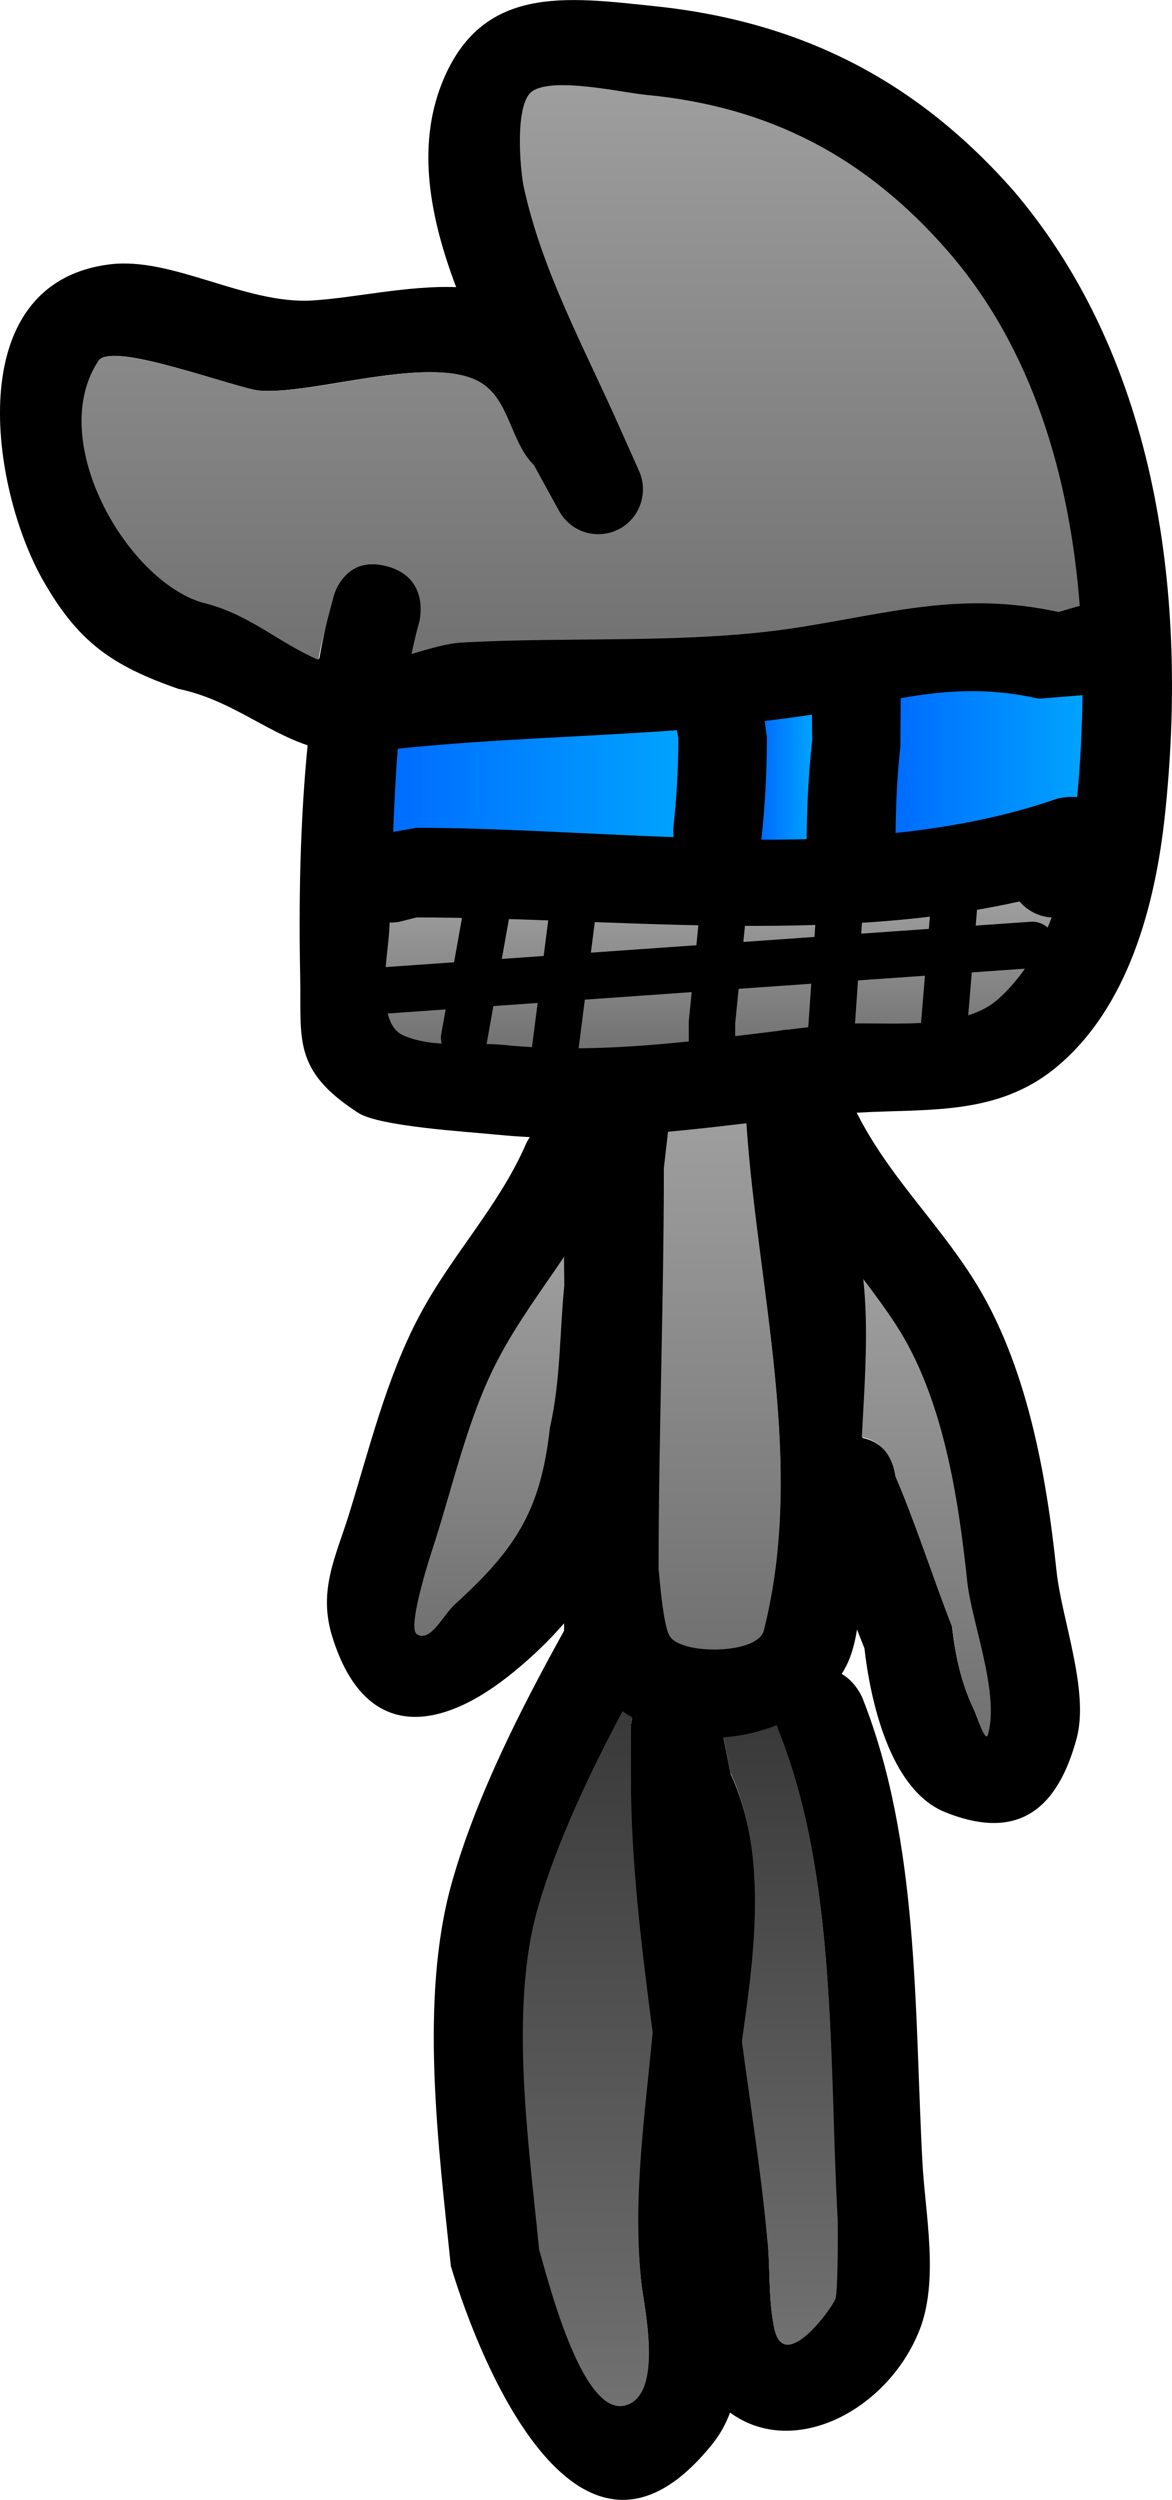 <svg version="1.1" xmlns="http://www.w3.org/2000/svg" xmlns:xlink="http://www.w3.org/1999/xlink" width="37.887" height="80.772" viewBox="0,0,37.887,80.772"><defs><linearGradient x1="528.293" y1="394.551" x2="528.293" y2="413.413" gradientUnits="userSpaceOnUse" id="color-1"><stop offset="0" stop-color="#7d7d7d"/><stop offset="1" stop-color="#adadad"/></linearGradient><linearGradient x1="-2180.125" y1="2274.146" x2="-2179.029" y2="2289.005" gradientUnits="userSpaceOnUse" id="color-2"><stop offset="0" stop-color="#7d7d7d"/><stop offset="1" stop-color="#adadad"/></linearGradient><linearGradient x1="547.547" y1="308.987" x2="553.589" y2="308.987" gradientUnits="userSpaceOnUse" id="color-3"><stop offset="0" stop-color="#006cff"/><stop offset="1" stop-color="#00a3ff"/></linearGradient><linearGradient x1="531.305" y1="309.685" x2="540.524" y2="309.685" gradientUnits="userSpaceOnUse" id="color-4"><stop offset="0" stop-color="#006cff"/><stop offset="1" stop-color="#00a3ff"/></linearGradient><linearGradient x1="543.203" y1="309.475" x2="544.851" y2="309.475" gradientUnits="userSpaceOnUse" id="color-5"><stop offset="0" stop-color="#006cff"/><stop offset="1" stop-color="#00a3ff"/></linearGradient><linearGradient x1="543.828" y1="340.102" x2="543.828" y2="360.125" gradientUnits="userSpaceOnUse" id="color-6"><stop offset="0" stop-color="#393939"/><stop offset="1" stop-color="#717171"/></linearGradient><linearGradient x1="537.595" y1="339.656" x2="537.595" y2="362.107" gradientUnits="userSpaceOnUse" id="color-7"><stop offset="0" stop-color="#393939"/><stop offset="1" stop-color="#717171"/></linearGradient><linearGradient x1="548.54" y1="325.692" x2="548.54" y2="340.468" gradientUnits="userSpaceOnUse" id="color-8"><stop offset="0" stop-color="#9e9e9e"/><stop offset="1" stop-color="#717171"/></linearGradient><linearGradient x1="534.414" y1="324.968" x2="534.414" y2="337.22" gradientUnits="userSpaceOnUse" id="color-9"><stop offset="0" stop-color="#9e9e9e"/><stop offset="1" stop-color="#717171"/></linearGradient><linearGradient x1="541.86" y1="320.657" x2="541.86" y2="337.663" gradientUnits="userSpaceOnUse" id="color-10"><stop offset="0" stop-color="#9e9e9e"/><stop offset="1" stop-color="#717171"/></linearGradient><linearGradient x1="537.367" y1="287.116" x2="537.367" y2="305.684" gradientUnits="userSpaceOnUse" id="color-11"><stop offset="0" stop-color="#9e9e9e"/><stop offset="1" stop-color="#717171"/></linearGradient><linearGradient x1="541.816" y1="313.494" x2="541.816" y2="318.237" gradientUnits="userSpaceOnUse" id="color-12"><stop offset="0" stop-color="#9e9e9e"/><stop offset="1" stop-color="#717171"/></linearGradient></defs><g transform="translate(-518.595,-284.365)"><g data-paper-data="{&quot;isPaintingLayer&quot;:true}" fill-rule="nonzero" stroke-linejoin="miter" stroke-miterlimit="10" stroke-dasharray="" stroke-dashoffset="0" style="mix-blend-mode: normal"><path d="" data-paper-data="{&quot;index&quot;:null}" fill="#000000" stroke="none" stroke-width="0.5" stroke-linecap="butt"/><path d="" data-paper-data="{&quot;noHover&quot;:false,&quot;origItem&quot;:[&quot;Path&quot;,{&quot;applyMatrix&quot;:true,&quot;segments&quot;:[[[214.21936,363.46624],[-0.30208,-0.37388],[3.00673,0.15442]],[[223.17564,365.12684],[-2.72214,-1.01229],[0.78421,0.29162]],[[225.23038,366.56847],[-0.80035,-0.24385],[0.7421,0.2261]],[[227.55523,366.4612],[-0.77495,0.03576],[3.50491,0]],[[238.06996,366.4612],[-3.50491,0],[-1.08058,-2.14878]],[[237.21302,359.55162],[0.01277,2.28708],[0,0]],[[239.71302,357.05162],[-2.5,0],[2.5,0]],[[242.21302,359.55162],[0,0],[-0.01909,2.79627]],[[244.14909,365.09479],[-2.53148,-1.37374],[0,0]],[[244.57107,366.4612],[0,0],[7.03354,0]],[[265.67169,366.4612],[-7.03354,0],[3.04925,0]],[[274.81964,366.4612],[-3.04923,-0.00986],[0.84642,0.00274]],[[277.35997,366.4598],[-0.84249,-0.07098],[-2.84376,-3.86932]],[[269.2555,354.64224],[2.9011,3.87495],[-1.52693,-2.0395]],[[264.37183,348.76265],[1.03081,2.32992],[-0.4631,-1.04675]],[[264.2484,345.33101],[0.26442,1.11366],[-0.24124,-1.01601]],[[261.55208,340.80707],[0.56849,0.84929],[0,0]],[[261.11463,339.02281],[-0.11332,0.95811],[-0.5179,0.09202]],[[259.60671,339.31511],[0.48224,-0.10965],[-4.9579,1.12734]],[[244.77858,341.16631],[4.93186,-0.53102],[-0.36495,0.13559]],[[243.66918,341.57508],[0.37522,-0.13655],[-2.05219,0.74685]],[[237.17595,342.44759],[2.13113,-0.47702],[-1.33538,0.29891]],[[233.36431,343.97224],[1.3434,-0.26048],[-3.96057,0.76793]],[[221.09473,343.98507],[3.96691,-0.63065],[-1.45541,0.23138]],[[216.91087,345.41372],[1.39462,-0.47622],[0,0]],[[216.89509,345.41869],[0.01038,-0.00317],[-0.03209,0.04913]],[[216.84315,345.4943],[0,0],[-0.66286,0.84427]],[[214.85458,348.02711],[0.40217,-0.9952],[-0.90439,2.23798]],[[214.22695,355.24129],[0.57394,-2.34458],[-0.27021,1.10382]],[[212.7023,358.2906],[0.23015,-1.11286],[-0.27004,1.30575]],[[212.76917,362.29019],[-0.0223,-1.33319],[0,0]],[[212.76917,362.68043],[0,0],[0.69117,0.09707]]],&quot;closed&quot;:true}],&quot;index&quot;:null}" fill="url(#color-1)" stroke="none" stroke-width="0.5" stroke-linecap="butt"/><path d="" data-paper-data="{&quot;index&quot;:null}" fill="#000000" stroke="none" stroke-width="0.5" stroke-linecap="butt"/><path d="" data-paper-data="{&quot;noHover&quot;:false,&quot;origItem&quot;:[&quot;Path&quot;,{&quot;applyMatrix&quot;:true,&quot;segments&quot;:[[[214.21936,363.46624],[-0.30208,-0.37388],[3.00673,0.15442]],[[223.17564,365.12684],[-2.72214,-1.01229],[0.78421,0.29162]],[[225.23038,366.56847],[-0.80035,-0.24385],[0.7421,0.2261]],[[227.55523,366.4612],[-0.77495,0.03576],[3.50491,0]],[[238.06996,366.4612],[-3.50491,0],[-1.08058,-2.14878]],[[237.21302,359.55162],[0.01277,2.28708],[0,0]],[[239.71302,357.05162],[-2.5,0],[2.5,0]],[[242.21302,359.55162],[0,0],[-0.01909,2.79627]],[[244.14909,365.09479],[-2.53148,-1.37374],[0,0]],[[244.57107,366.4612],[0,0],[7.03354,0]],[[265.67169,366.4612],[-7.03354,0],[3.04925,0]],[[274.81964,366.4612],[-3.04923,-0.00986],[0.84642,0.00274]],[[277.35997,366.4598],[-0.84249,-0.07098],[-2.84376,-3.86932]],[[269.2555,354.64224],[2.9011,3.87495],[-1.52693,-2.0395]],[[264.37183,348.76265],[1.03081,2.32992],[-0.4631,-1.04675]],[[264.2484,345.33101],[0.26442,1.11366],[-0.24124,-1.01601]],[[261.55208,340.80707],[0.56849,0.84929],[0,0]],[[261.11463,339.02281],[-0.11332,0.95811],[-0.5179,0.09202]],[[259.60671,339.31511],[0.48224,-0.10965],[-4.9579,1.12734]],[[244.77858,341.16631],[4.93186,-0.53102],[-0.36495,0.13559]],[[243.66918,341.57508],[0.37522,-0.13655],[-2.05219,0.74685]],[[237.17595,342.44759],[2.13113,-0.47702],[-1.33538,0.29891]],[[233.36431,343.97224],[1.3434,-0.26048],[-3.96057,0.76793]],[[221.09473,343.98507],[3.96691,-0.63065],[-1.45541,0.23138]],[[216.91087,345.41372],[1.39462,-0.47622],[0,0]],[[216.89509,345.41869],[0.01038,-0.00317],[-0.03209,0.04913]],[[216.84315,345.4943],[0,0],[-0.66286,0.84427]],[[214.85458,348.02711],[0.40217,-0.9952],[-0.90439,2.23798]],[[214.22695,355.24129],[0.57394,-2.34458],[-0.27021,1.10382]],[[212.7023,358.2906],[0.23015,-1.11286],[-0.27004,1.30575]],[[212.76917,362.29019],[-0.0223,-1.33319],[0,0]],[[212.76917,362.68043],[0,0],[0.69117,0.09707]]],&quot;closed&quot;:true}],&quot;index&quot;:null}" fill="url(#color-2)" stroke="none" stroke-width="0.5" stroke-linecap="butt"/><path d="" fill="#000000" stroke="none" stroke-width="0.5" stroke-linecap="butt"/><path d="M536.816,325.007c-0.713,1.059 -1.471,2.09 -2.092,3.256c-0.986,1.851 -1.43,3.946 -2.07,5.936c-0.06,0.186 -0.909,2.711 -0.568,2.929c0.44,0.281 0.841,-0.621 1.228,-0.972c1.979,-1.794 2.723,-2.998 3.017,-5.642c0.35,-1.542 0.332,-3.004 0.488,-4.58l-0.007,-0.856c0,0 0,-0.026 0.003,-0.071zM535.219,338.371c-2.358,1.944 -4.821,2.319 -5.887,-1.138c-0.458,-1.487 0.121,-2.579 0.537,-3.916c0.674,-2.168 1.209,-4.401 2.271,-6.417c1.039,-1.973 2.596,-3.575 3.463,-5.587c0,0 0.039,-0.088 0.119,-0.208c-0.364,-0.018 -0.731,-0.046 -1.102,-0.082c-0.946,-0.094 -3.762,-0.263 -4.44,-0.699c-2.147,-1.382 -1.839,-2.392 -1.881,-4.426c-0.048,-2.288 -0.009,-4.922 0.24,-7.452c-1.408,-0.475 -2.525,-1.481 -4.177,-1.824c-2.148,-0.747 -3.25,-1.515 -4.39,-3.531c-1.664,-2.945 -2.678,-9.572 2.165,-10.184c2.027,-0.256 4.38,1.293 6.54,1.167c1.38,-0.081 3.091,-0.492 4.664,-0.431c-0.842,-2.227 -1.289,-4.528 -0.451,-6.612c1.272,-3.164 4.008,-2.765 6.865,-2.467c4.758,0.497 8.497,2.415 11.641,6.006c4.666,5.515 5.602,13.172 4.856,20.14c-0.307,2.862 -1.166,6.192 -3.505,8.132c-1.917,1.59 -4.16,1.337 -6.458,1.475c1.02,2.016 2.53,3.438 3.737,5.319c1.757,2.739 2.393,6.35 2.722,9.482c0.163,1.555 1.068,3.871 0.651,5.416c-0.586,2.17 -1.801,3.375 -4.26,2.378c-1.796,-0.729 -2.415,-3.664 -2.6,-5.292c-0.082,-0.202 -0.162,-0.404 -0.239,-0.607c-0.072,0.447 -0.181,0.85 -0.343,1.167c-0.047,0.092 -0.098,0.182 -0.152,0.269c0.467,0.27 0.669,0.776 0.669,0.776c1.839,4.63 1.679,10.064 1.939,14.993c0.088,1.675 0.548,3.818 -0.098,5.444c-1.021,2.57 -4.054,4.166 -6.12,2.653c-0.132,0.357 -0.315,0.696 -0.566,1.009c-4.274,5.343 -7.5,-2.52 -8.46,-5.745c-0.394,-3.835 -1.029,-8.607 0.029,-12.373c0.781,-2.78 2.237,-5.636 3.632,-8.151l-0.002,-0.24c-0.46,0.535 -0.994,1.049 -1.608,1.556zM547.565,332.087c0.679,1.587 1.173,3.21 1.806,4.822c0.097,0.897 0.289,1.806 0.677,2.62c0.138,0.289 0.392,1.141 0.476,0.832c0.373,-1.362 -0.542,-3.602 -0.686,-4.957c-0.283,-2.68 -0.754,-5.871 -2.286,-8.213c-0.333,-0.509 -0.685,-0.99 -1.041,-1.46c0.028,0.256 0.049,0.511 0.063,0.767c0.077,1.45 -0.018,2.889 -0.093,4.33c0.841,0.169 1.037,0.918 1.083,1.258zM536.004,346.014c-0.955,3.273 -0.293,7.66 0.029,10.998c0.253,0.835 1.346,5.375 2.751,5.036c1.283,-0.31 0.622,-3.195 0.541,-3.923c-0.301,-2.713 0.078,-5.384 0.33,-8.073c-0.358,-2.735 -0.671,-5.475 -0.673,-8.281v-1.502c0,-0.128 0.016,-0.252 0.047,-0.37c-0.107,-0.062 -0.212,-0.13 -0.314,-0.201c-1.07,2.011 -2.09,4.185 -2.712,6.317zM542.209,341.651l-0.006,0.001c0.003,0.007 0.007,0.015 0.01,0.022c1.188,2.591 0.841,5.64 0.404,8.637c0.281,2.103 0.584,4.206 0.781,6.337c0.108,0.969 0.022,1.963 0.226,2.917c0.315,1.474 1.843,-0.631 1.968,-0.964c0.087,-0.233 0.078,-2.407 0.069,-2.569c-0.278,-5.039 0.001,-11.009 -1.901,-15.723c0,0 -0.025,-0.062 -0.051,-0.166c-0.542,0.22 -1.13,0.353 -1.724,0.394zM540.065,322.154c0.002,4.28 -0.166,8.572 -0.167,12.859c0.024,0.23 0.14,1.85 0.357,2.182c0.399,0.612 2.828,0.578 3.021,-0.179c1.371,-5.369 -0.205,-10.978 -0.557,-16.317c-0.844,0.1 -1.682,0.197 -2.522,0.274zM543.406,308.217c-0.001,1.057 -0.061,2.115 -0.176,3.166c0,0 -0.003,0.027 -0.012,0.073c0.481,0 0.962,-0.006 1.44,-0.018c0.005,-1.047 0.053,-2.095 0.169,-3.135l-0.001,-0.811c-0.496,0.078 -0.995,0.147 -1.498,0.207zM540.327,311.061c0.106,-0.943 0.159,-1.894 0.158,-2.843l-0.048,-0.246c-2.984,0.217 -6.017,0.287 -8.942,0.593c-0.073,0.884 -0.116,1.779 -0.15,2.664l0.751,-0.131c2.608,0 5.412,0.2 8.237,0.302c-0.022,-0.198 -0.006,-0.338 -0.006,-0.338zM547.744,308.465c-0.103,0.925 -0.155,1.857 -0.164,2.788c1.765,-0.186 3.477,-0.52 5.087,-1.082c0,0 0.322,-0.107 0.708,-0.063c0.102,-1.064 0.166,-2.156 0.179,-3.257l-1.41,0.122c-1.668,-0.382 -3.012,-0.268 -4.399,-0.025zM532.096,314.018l-0.548,0.139c0,0 -0.128,0.026 -0.316,0.023c-0.005,0.096 -0.009,0.192 -0.014,0.287c-0.037,0.705 -0.486,2.936 0.457,3.347c0.994,0.433 2.16,0.194 3.238,0.302c3.05,0.306 5.876,-0.113 8.826,-0.472c0.088,-0.018 0.184,-0.03 0.287,-0.035c0.48,-0.057 0.963,-0.113 1.452,-0.162c1.553,-0.14 4.109,0.317 5.363,-0.822c0.784,-0.712 1.329,-1.622 1.71,-2.609c-0.414,-0.021 -0.783,-0.216 -1.036,-0.512c-6.221,1.394 -13.142,0.514 -19.42,0.514zM553.464,303.929c-0.323,-4.177 -1.525,-8.292 -4.276,-11.449c-2.638,-3.018 -5.7,-4.63 -9.726,-5.012c-0.742,-0.07 -2.929,-0.58 -3.641,-0.126c-0.601,0.383 -0.392,2.579 -0.288,3.063c0.58,2.708 1.958,5.193 3.074,7.703l0.655,1.473c0.089,0.189 0.139,0.4 0.139,0.622c0,0.807 -0.654,1.461 -1.461,1.461c-0.56,0 -1.046,-0.315 -1.291,-0.777l-0.809,-1.456c-0.744,-0.737 -0.807,-2.07 -1.673,-2.659c-1.523,-1.036 -5.496,0.388 -7.237,0.209c-0.701,-0.072 -4.692,-1.584 -5.103,-0.971c-1.71,2.555 0.863,7.032 3.315,7.793c1.532,0.358 2.478,1.293 3.774,1.849c0.123,-0.691 0.267,-1.359 0.436,-1.994c0,0 0.384,-1.409 1.794,-1.025c1.409,0.384 1.025,1.794 1.025,1.794c-0.094,0.335 -0.177,0.68 -0.25,1.031c0.592,-0.176 1.159,-0.344 1.598,-0.369c3.547,-0.204 7.361,0.067 10.864,-0.484c3.015,-0.474 5.265,-1.164 8.397,-0.485l0.645,-0.187c0,0 0.014,-0.002 0.04,-0.004z" fill="#000000" stroke="none" stroke-width="0.5" stroke-linecap="butt"/><path d="M547.712,306.923c1.387,-0.243 2.791,-0.365 4.459,0.017l1.418,-0.114c-0.013,1.102 -0.072,2.233 -0.175,3.297c-0.386,-0.044 -0.71,0.068 -0.71,0.068c-1.611,0.562 -3.392,0.901 -5.157,1.087c0.008,-0.931 0.053,-1.895 0.156,-2.82z" data-paper-data="{&quot;noHover&quot;:false,&quot;origItem&quot;:[&quot;Path&quot;,{&quot;applyMatrix&quot;:true,&quot;selected&quot;:true,&quot;segments&quot;:[[[1095.48797,616.93017],[0,0],[-0.20556,1.85001],7],[[1095.16083,622.5055],[0.01649,-1.8619],[3.53012,-0.37244],7],[[1105.33578,620.34065],[-3.22192,1.12423],[0,0],7],[[1106.75161,620.21419],[-0.77114,-0.08843],[0.20447,-2.12866],7],[[1107.11054,613.69993],[-0.02651,2.20308],[0,0],7],[[1104.2904,613.94467],[0,0],[-3.33558,-0.7634],7],[[1095.49225,613.89425],[2.7737,-0.4854],[0,0],7]],&quot;closed&quot;:true}]}" fill="url(#color-3)" stroke="none" stroke-width="0.5" stroke-linecap="butt"/><path d="M540.372,311.414c-2.825,-0.102 -5.707,-0.302 -8.315,-0.302l-0.752,0.13c0.034,-0.885 0.077,-1.804 0.149,-2.687c2.924,-0.306 6.038,-0.38 9.021,-0.597l0.048,0.248c0.001,0.949 -0.052,1.925 -0.158,2.869c0,0 -0.016,0.143 0.006,0.34z" data-paper-data="{&quot;noHover&quot;:false,&quot;origItem&quot;:[&quot;Path&quot;,{&quot;applyMatrix&quot;:true,&quot;selected&quot;:true,&quot;segments&quot;:[[[1080.65332,622.12172],[0,0],[0.21261,-1.88664],7],[[1080.96932,616.43475],[0.00299,1.89858],[0,0],7],[[1080.87424,615.94245],[0,0],[-5.96709,0.43366],7],[[1062.99078,617.12796],[5.8489,-0.61131],[-0.14506,1.76731],7],[[1062.69003,622.45567],[0.06885,-1.76981],[0,0],7],[[1064.19261,622.19392],[0,0],[5.21582,0],7],[[1080.66622,622.7971],[-5.65053,-0.20373],[-0.04399,-0.39556],7]],&quot;closed&quot;:true}]}" fill="url(#color-4)" stroke="none" stroke-width="0.5" stroke-linecap="butt"/><path d="M543.313,307.661c0.503,-0.06 1.033,-0.129 1.529,-0.207l0.009,0.815c-0.116,1.04 -0.175,2.162 -0.18,3.209c-0.478,0.013 -0.987,0.018 -1.469,0.017c0.009,-0.046 0.012,-0.073 0.012,-0.073c0.115,-1.051 0.172,-2.185 0.173,-3.242z" data-paper-data="{&quot;noHover&quot;:false,&quot;origItem&quot;:[&quot;Path&quot;,{&quot;applyMatrix&quot;:true,&quot;selected&quot;:true,&quot;segments&quot;:[[[1086.81195,616.43475],[0,0],[-0.00298,2.11398],7],[[1086.46022,622.76693],[0.2305,-2.10137],[0,0],7],[[1086.43644,622.91363],[0.01777,-0.09261],[0.96282,0.00027],7],[[1089.31661,622.87666],[-0.95671,0.02591],[0.00922,-2.09308],7],[[1089.65427,616.60707],[-0.23111,2.08],[0,0],7],[[1089.65172,614.98581],[0,0],[-0.99144,0.15641],7],[[1086.65624,615.3997],[1.00502,-0.1208],[0,0],7]],&quot;closed&quot;:true}]}" fill="url(#color-5)" stroke="none" stroke-width="0.5" stroke-linecap="butt"/><path d="M541.979,340.497c0.594,-0.041 1.188,-0.175 1.731,-0.395c0.026,0.103 0.051,0.166 0.051,0.166c1.901,4.714 1.635,10.765 1.913,15.804c0.009,0.162 0.014,2.337 -0.073,2.57c-0.124,0.333 -1.662,2.438 -1.977,0.964c-0.204,-0.954 -0.12,-1.948 -0.228,-2.917c-0.197,-2.131 -0.538,-4.269 -0.819,-6.372c0.436,-2.996 0.817,-6.094 -0.371,-8.684c-0.003,-0.007 0.009,0.067 0.006,0.06l0.006,-0.001z" data-paper-data="{&quot;noHover&quot;:false,&quot;origItem&quot;:[&quot;Path&quot;,{&quot;applyMatrix&quot;:true,&quot;selected&quot;:true,&quot;segments&quot;:[[[1084.41817,683.30254],[0,0],[0,0],7],[[1084.40675,683.30483],[0,0],[0.00679,0.01464],7],[[1084.42703,683.3488],[-0.00673,-0.01468],[2.37574,5.18106],7],[[1085.23593,700.62198],[0.87263,-5.99234],[0.56264,4.20632],7],[[1086.79716,713.29588],[-0.39405,-4.26276],[0.2154,1.93864],7],[[1087.24948,719.13008],[-0.40813,-1.90739],[0.63079,2.94797],7],[[1091.18463,717.20284],[-0.24832,0.66559],[0.1736,-0.46531],7],[[1091.32275,712.06563],[0.01788,0.32408],[-0.55598,-10.07886],7],[[1087.52169,680.62017],[3.8025,9.42836],[0,0],7],[[1087.42007,680.28843],[0.05167,0.20687],[-1.08495,0.44018],7],[[1083.97297,681.07658],[1.18752,-0.0824],[0,0],7]],&quot;closed&quot;:true}]}" fill="url(#color-6)" stroke="none" stroke-width="0.5" stroke-linecap="butt"/><path d="M538.72,339.656c0.102,0.072 0.207,0.139 0.315,0.201c-0.031,0.118 -0.047,0.242 -0.047,0.37l0.001,1.503c0.002,2.806 0.348,5.571 0.705,8.307c-0.252,2.689 -0.661,5.416 -0.359,8.129c0.081,0.728 0.737,3.614 -0.546,3.924c-1.406,0.34 -2.513,-4.202 -2.766,-5.037c-0.323,-3.338 -0.987,-7.804 -0.032,-11.078c0.622,-2.132 1.659,-4.308 2.729,-6.319z" data-paper-data="{&quot;noHover&quot;:false,&quot;origItem&quot;:[&quot;Path&quot;,{&quot;applyMatrix&quot;:true,&quot;selected&quot;:true,&quot;segments&quot;:[[[1072.00798,692.02832],[1.24434,-4.26381],[-1.91055,6.54663],7],[[1072.06621,714.02337],[-0.64499,-6.67517],[0.50528,1.66908],7],[[1077.56871,724.09509],[-2.8113,0.67928],[2.56645,-0.62012],7],[[1078.65013,716.2491],[0.16183,1.45645],[-0.60293,-5.42633],7],[[1079.31067,700.10372],[-0.5049,5.37738],[-0.71558,-5.47088],7],[[1077.96453,683.5416],[0.00485,5.61117],[0,0],7],[[1077.96453,680.53681],[0,0],[0,-0.25573],7],[[1078.05912,679.79663],[-0.06173,0.23639],[-0.21497,-0.12498],7],[[1077.43171,679.39415],[0.20304,0.14337],[-2.14075,4.02126],7]],&quot;closed&quot;:true}]}" fill="url(#color-7)" stroke="none" stroke-width="0.5" stroke-linecap="butt"/><path d="M546.455,330.798c0.074,-1.441 0.185,-2.889 0.109,-4.339c-0.014,-0.256 -0.034,-0.512 -0.062,-0.768c0.356,0.47 0.712,0.95 1.045,1.459c1.532,2.341 2.03,5.61 2.313,8.29c0.143,1.355 1.049,3.599 0.676,4.961c-0.084,0.308 -0.34,-0.544 -0.478,-0.832c-0.388,-0.814 -0.581,-1.723 -0.678,-2.62c-0.633,-1.612 -1.165,-3.305 -1.844,-4.892c-0.046,-0.34 -0.241,-1.09 -1.081,-1.259z" data-paper-data="{&quot;noHover&quot;:false,&quot;origItem&quot;:[&quot;Path&quot;,{&quot;applyMatrix&quot;:true,&quot;selected&quot;:true,&quot;segments&quot;:[[[1095.1308,664.17353],[-0.09138,-0.67994],[1.3588,3.17445],7],[[1098.74344,673.81701],[-1.26643,-3.22323],[0.19447,1.79386],7],[[1100.09835,679.05782],[-0.77689,-1.62856],[0.27532,0.57713],7],[[1101.05124,680.72271],[-0.16893,0.61671],[0.74605,-2.72363],7],[[1099.67997,670.80873],[0.28634,2.70919],[-0.56648,-5.35967],7],[[1095.10764,654.38359],[3.06397,4.68256],[-0.66663,-1.01879],7],[[1093.02512,651.4635],[0.71296,0.93985],[0.05562,0.51116],7],[[1093.15091,652.99834],[-0.02702,-0.51205],[0.15304,2.90043],7],[[1092.96554,661.65838],[0.1485,-2.88175],[1.68185,0.33738],7]],&quot;closed&quot;:true}]}" fill="url(#color-8)" stroke="none" stroke-width="0.5" stroke-linecap="butt"/><path d="M536.828,325.039l0.009,0.857c-0.156,1.576 -0.116,3.063 -0.466,4.606c-0.294,2.645 -1.087,3.901 -3.066,5.695c-0.387,0.351 -0.794,1.251 -1.234,0.97c-0.341,-0.218 0.503,-2.746 0.563,-2.932c0.639,-1.99 1.109,-4.163 2.095,-6.014c0.621,-1.166 1.39,-2.194 2.103,-3.253c-0.003,0.045 -0.003,0.071 -0.003,0.071z" data-paper-data="{&quot;noHover&quot;:false,&quot;origItem&quot;:[&quot;Path&quot;,{&quot;applyMatrix&quot;:true,&quot;selected&quot;:true,&quot;segments&quot;:[[[1073.63116,650.01387],[-0.00687,0.08958],[-1.42618,2.11797],7],[[1069.44743,656.52599],[1.24229,-2.33296],[-1.97109,3.7016],7],[[1065.30836,668.3978],[1.27826,-3.97951],[-0.1195,0.37202],7],[[1064.17222,674.25572],[-0.68146,-0.43548],[0.87954,0.56207],7],[[1066.62778,672.31256],[-0.77328,0.70111],[3.9572,-3.58784],7],[[1072.66221,661.02765],[-0.58769,5.28922],[0.70018,-3.0849],7],[[1073.63879,651.86762],[-0.31189,3.15187],[0,0],7],[[1073.62429,650.15511],[0,0],[0,0],7]],&quot;closed&quot;:true}]}" fill="url(#color-9)" stroke="none" stroke-width="0.5" stroke-linecap="butt"/><path d="M540.19,320.932c0.839,-0.077 1.69,-0.174 2.534,-0.275c0.352,5.339 1.931,11.031 0.56,16.399c-0.193,0.757 -2.638,0.79 -3.037,0.179c-0.217,-0.332 -0.338,-1.954 -0.362,-2.183c0.001,-4.287 0.172,-8.659 0.17,-12.939z" data-paper-data="{&quot;noHover&quot;:false,&quot;origItem&quot;:[&quot;Path&quot;,{&quot;applyMatrix&quot;:true,&quot;selected&quot;:true,&quot;segments&quot;:[[[1080.13018,644.30709],[0,0],[0.00423,8.55984],7],[[1079.79632,670.02545],[0.00242,-8.57492],[0.04887,0.45917],7],[[1080.5102,674.38941],[-0.43321,-0.6647],[0.79709,1.22304],7],[[1086.55285,674.03147],[-0.38679,1.51491],[2.7415,-10.73736],7],[[1085.43966,641.39766],[0.70336,10.67823],[-1.68854,0.20073],7],[[1080.39626,641.946],[1.67878,-0.15386],[0,0],7]],&quot;closed&quot;:true}]}" fill="url(#color-10)" stroke="none" stroke-width="0.5" stroke-linecap="butt"/><path d="M553.462,303.951l-0.646,0.188c-3.131,-0.679 -5.392,0.024 -8.407,0.498c-3.503,0.551 -7.361,0.287 -10.908,0.491c-0.44,0.025 -1.011,0.191 -1.603,0.367c0.073,-0.351 0.155,-0.696 0.249,-1.031c0,0 0.378,-1.415 -1.032,-1.799c-1.409,-0.384 -1.733,0.967 -1.733,0.967c-0.169,0.634 -0.372,1.362 -0.495,2.053c-1.296,-0.555 -2.25,-1.499 -3.782,-1.858c-2.451,-0.761 -5.031,-5.261 -3.321,-7.816c0.41,-0.613 4.485,0.898 5.186,0.97c1.741,0.179 5.714,-1.247 7.237,-0.212c0.866,0.589 0.906,1.89 1.65,2.627l0.797,1.452c0.245,0.462 0.72,0.777 1.28,0.777c0.807,0 1.445,-0.649 1.445,-1.456c0,-0.223 -0.051,-0.433 -0.14,-0.621l-0.658,-1.471c-1.116,-2.51 -2.481,-5.001 -3.061,-7.71c-0.104,-0.484 -0.308,-2.68 0.294,-3.064c0.712,-0.454 2.916,0.056 3.657,0.126c4.026,0.381 7.118,2.021 9.756,5.039c2.751,3.157 3.951,7.303 4.274,11.48c-0.026,0.002 -0.04,0.004 -0.04,0.004z" data-paper-data="{&quot;noHover&quot;:false,&quot;origItem&quot;:[&quot;Path&quot;,{&quot;applyMatrix&quot;:true,&quot;selected&quot;:true,&quot;segments&quot;:[[[1106.92786,607.85856],[-0.05147,0.00449],[-0.64665,-8.3539],7],[[1098.37558,584.96072],[5.50155,6.31458],[-5.27673,-6.03614],7],[[1078.92297,574.93726],[8.05168,0.76268],[-1.48302,-0.14047],7],[[1071.64153,574.68617],[1.42444,-0.90854],[-1.20243,0.76694],7],[[1071.06461,580.81128],[-0.20725,-0.96743],[1.1603,5.41606],7],[[1077.21195,596.218],[-2.23104,-5.01984],[0,0],7],[[1078.52163,599.16477],[0,0],[0.17803,0.37754],7],[[1078.7992,600.40924],[0,-0.44508],[0,1.6134],7],[[1075.87788,603.33056],[1.6134,0],[-1.11924,0],7],[[1073.29585,601.77695],[0.49056,0.92419],[0,0],7],[[1071.67782,598.8645],[0,0],[-1.48833,-1.4734],7],[[1068.33248,593.54604],[1.73184,1.17773],[-3.04537,-2.07099],7],[[1053.85789,593.96489],[3.48266,0.35751],[-1.40194,-0.14391],7],[[1043.65268,592.0231],[0.82087,-1.22639],[-3.41998,5.10954],7],[[1050.28235,607.60987],[-4.90292,-1.52279],[3.06313,0.71668],7],[[1057.83118,611.30708],[-2.59262,-1.11101],[0.24572,-1.38213],7],[[1058.70331,607.31948],[-0.3377,1.26901],[0,0],7],[[1062.29034,605.26975],[-2.81838,-0.76865],[2.81838,0.76865],7],[[1064.34007,608.85678],[0,0],[-0.18846,0.67098],7],[[1063.83911,610.9182],[0.14655,-0.70216],[1.1834,-0.35168],7],[[1067.03584,610.17926],[-0.87972,0.05047],[7.09467,-0.40706],7],[[1088.76453,609.21092],[-7.00658,1.10151],[6.02988,-0.94797],7],[[1105.55785,608.24117],[-6.26241,-1.35794],[0,0],7],[[1106.84804,607.86709],[0,0],[0,0],7]],&quot;closed&quot;:true}]}" fill="url(#color-11)" stroke="none" stroke-width="0.5" stroke-linecap="butt"/><path d="M551.557,313.494c0.252,0.296 0.622,0.493 1.036,0.515c-0.381,0.987 -0.926,1.908 -1.71,2.619c-1.254,1.138 -3.813,0.695 -5.366,0.835c-0.489,0.05 -0.978,0.114 -1.457,0.171c-0.103,0.004 -0.201,0.019 -0.289,0.037c-2.951,0.359 -5.847,0.762 -8.897,0.456c-1.079,-0.108 -2.246,0.126 -3.24,-0.307c-0.943,-0.411 -0.495,-2.655 -0.458,-3.36c0.005,-0.095 0.01,-0.192 0.015,-0.288c0.187,0.002 0.316,-0.024 0.316,-0.024l0.548,-0.14c6.278,0 13.28,0.877 19.502,-0.516z" data-paper-data="{&quot;noHover&quot;:false,&quot;origItem&quot;:[&quot;Path&quot;,{&quot;applyMatrix&quot;:true,&quot;selected&quot;:true,&quot;segments&quot;:[[[1064.19261,628.03656],[12.55545,0],[0,0],7],[[1063.09619,628.31369],[0,0],[0,0],7],[[1062.46509,628.36014],[0.37471,0.00483],[-0.00924,0.19201],7],[[1062.43618,628.93328],[0.01005,-0.19005],[-0.07454,1.41016],7],[[1063.35112,635.62651],[-1.886,-0.82214],[1.9877,0.86648],7],[[1069.828,636.23104],[-2.15753,-0.21633],[6.09961,0.61158],7],[[1087.48083,635.2875],[-5.90106,0.71743],[0.17641,-0.03668],7],[[1088.05424,635.21831],[-0.20624,0.00867],[0.95982,-0.11483],7],[[1090.95808,634.89401],[-0.97707,0.09914],[3.10624,-0.27995],7],[[1101.6836,633.25037],[-2.50829,2.27687],[1.56851,-1.42379],7],[[1105.10419,628.03258],[-0.76291,1.97414],[-0.82893,-0.04299],7],[[1103.03293,627.00827],[0.50482,0.59279],[-12.44275,2.78715],7]],&quot;closed&quot;:true}]}" fill="url(#color-12)" stroke="none" stroke-width="0.5" stroke-linecap="butt"/><path d="M549.457,313.392l-0.334,4.006" fill="none" stroke="#000000" stroke-width="1.5" stroke-linecap="round"/><path d="M541.611,319.402v-2.003l0.334,-3.339" fill="none" stroke="#000000" stroke-width="1.5" stroke-linecap="round"/><path d="M536.437,319.068l0.835,-6.51" fill="none" stroke="#000000" stroke-width="1.5" stroke-linecap="round"/><path d="M533.599,317.899l0.835,-4.674" fill="none" stroke="#000000" stroke-width="1.5" stroke-linecap="round"/><path d="M545.451,317.899l0.334,-4.841" fill="none" stroke="#000000" stroke-width="1.5" stroke-linecap="round"/><path d="M530.594,316.397l21.367,-1.502" fill="none" stroke="#000000" stroke-width="1.5" stroke-linecap="round"/></g></g></svg>